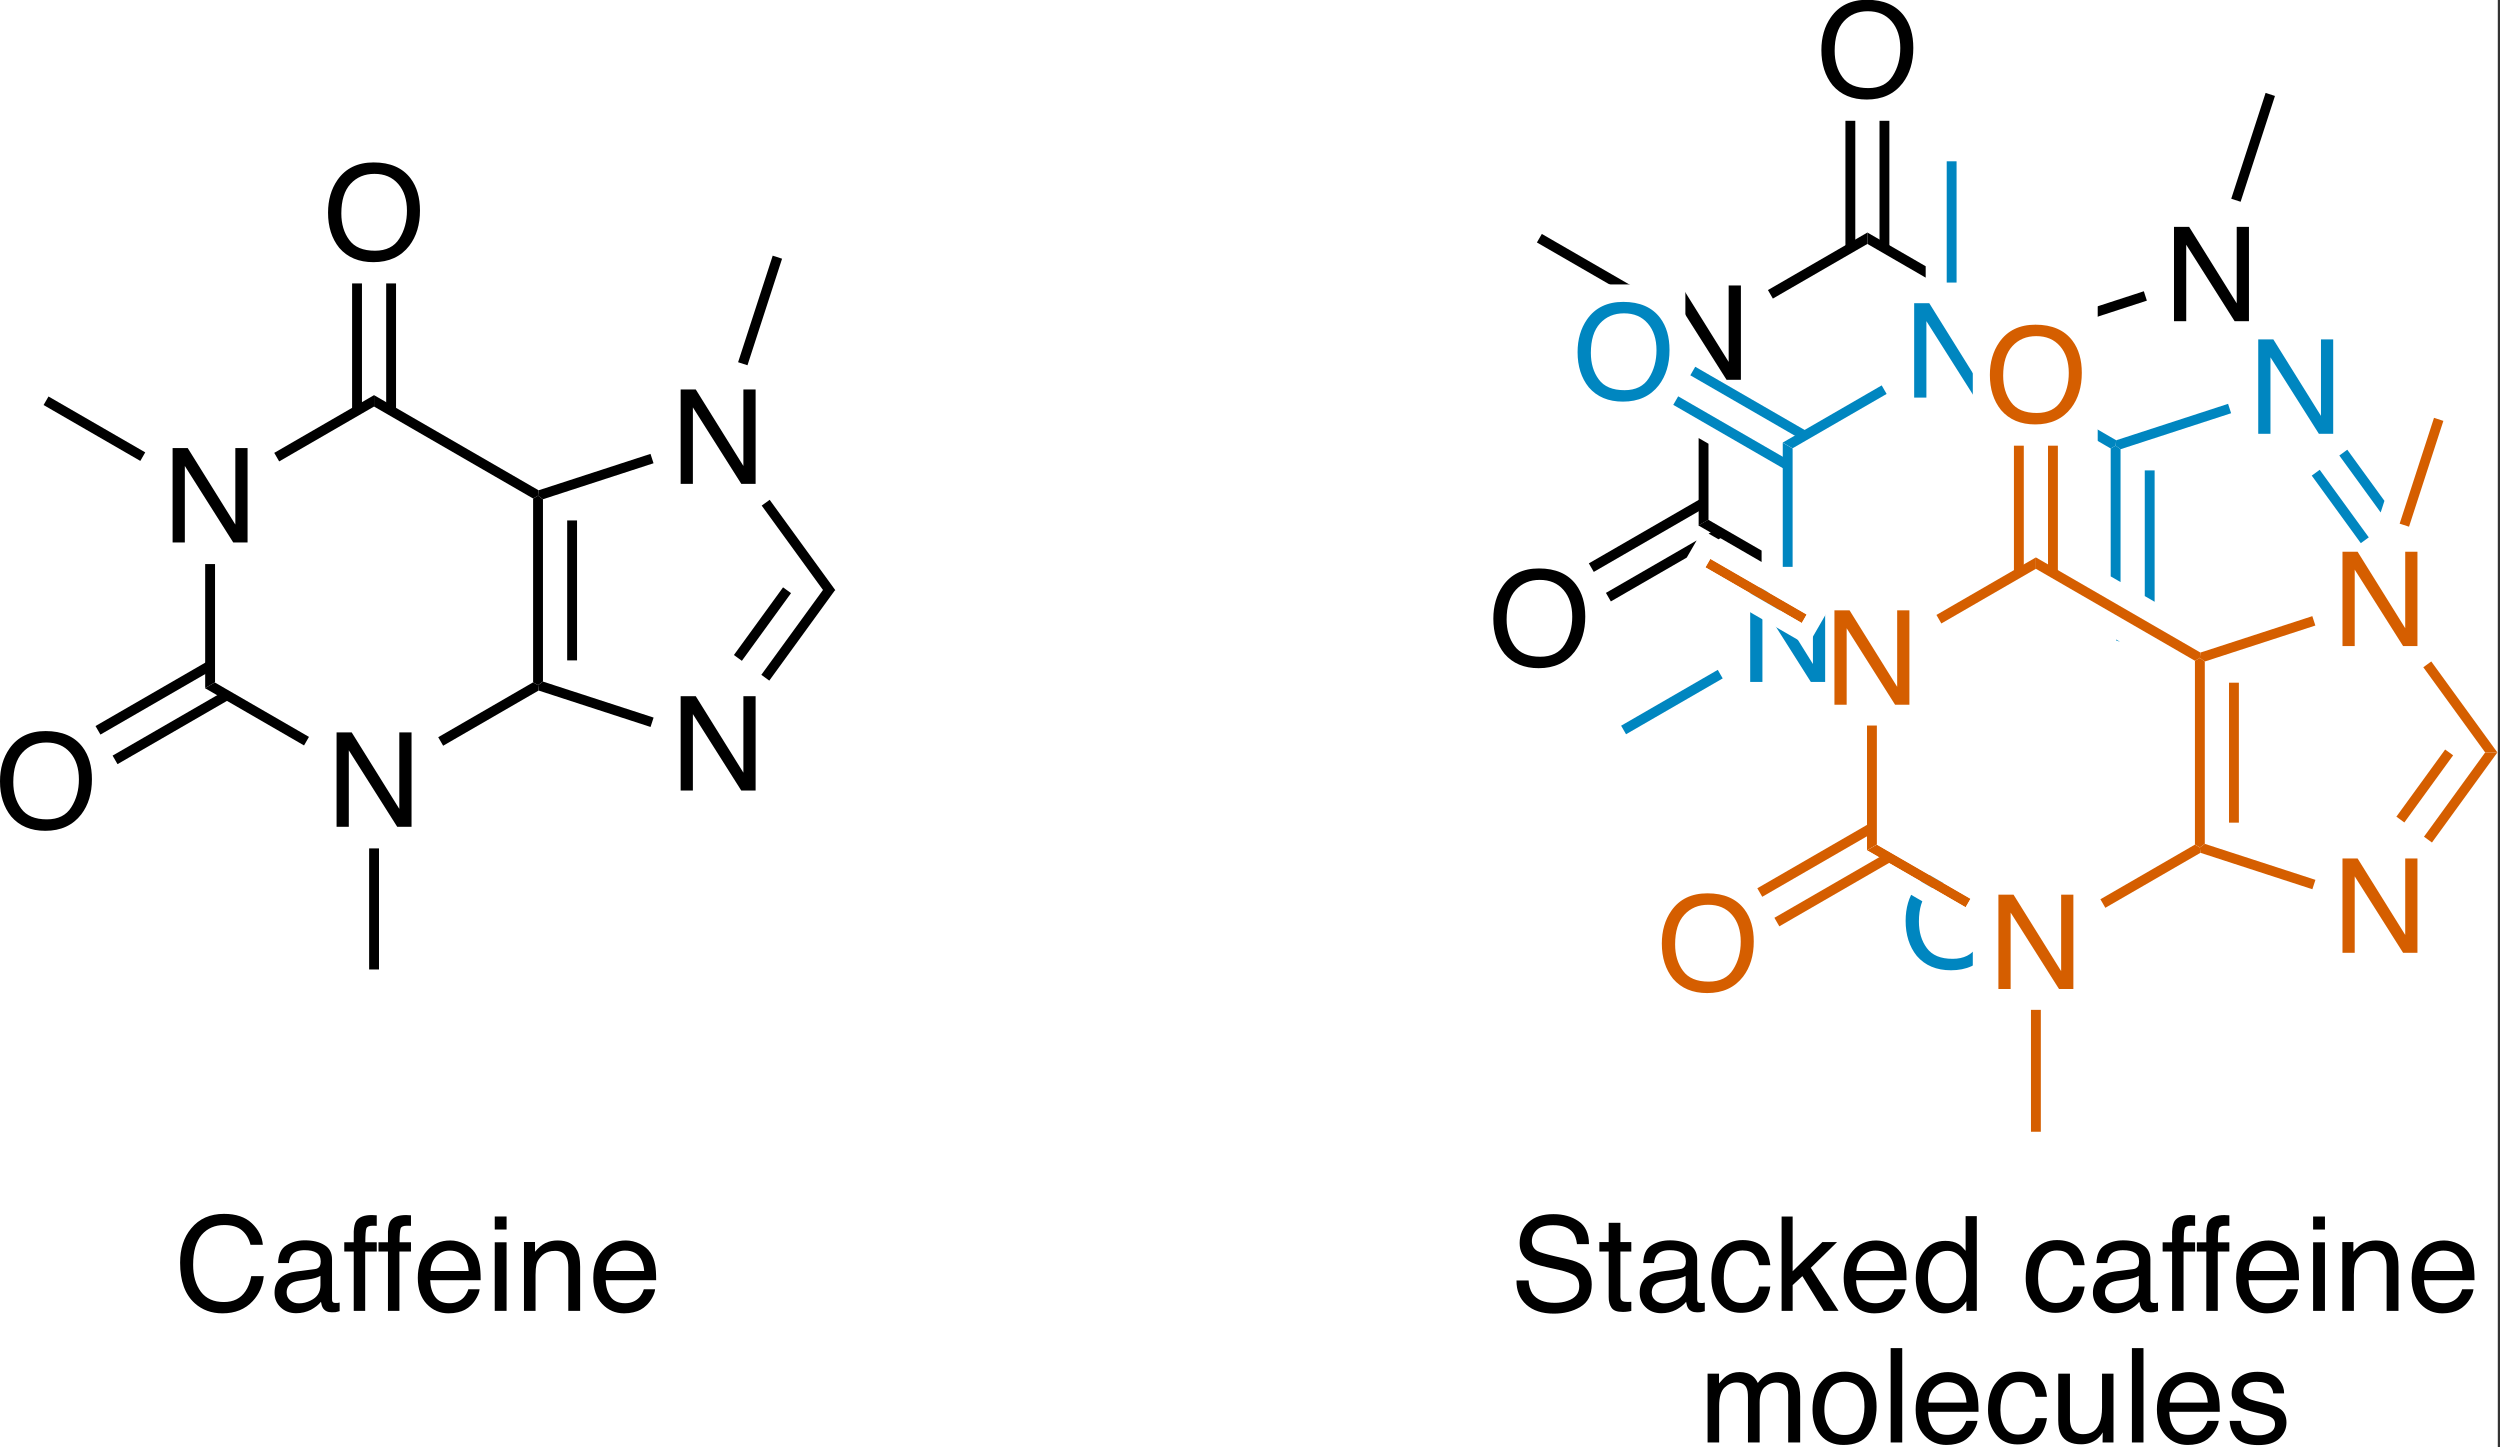 <?xml version="1.0" encoding="UTF-8" standalone="no"?>
<!DOCTYPE svg PUBLIC "-//W3C//DTD SVG 1.1//EN" "http://www.w3.org/Graphics/SVG/1.1/DTD/svg11.dtd">
<svg width="304px" height="176px" viewBox="0 0 152 88" version="1.1" xmlns="http://www.w3.org/2000/svg" xmlns:xlink="http://www.w3.org/1999/xlink" xml:space="preserve" xmlns:serif="http://www.serif.com/" style="fill-rule:evenodd;clip-rule:evenodd;stroke-linejoin:round;stroke-miterlimit:2;">
    <rect x="0" y="0" width="152" height="88" fill="#333333" stroke="none"/>
    <g id="Artboard1" transform="matrix(0.649,0,0,0.376,0,0)">
        <rect x="0" y="0" width="234" height="234" style="fill:white;"/>
        <clipPath id="_clip1">
            <rect x="0" y="0" width="234" height="234"/>
        </clipPath>
        <g clip-path="url(#_clip1)">
            <g transform="matrix(1.54,0,0,2.66,-78.024,-218.72)">
                <g transform="matrix(1,0,0,1,139.118,79.636)">
                    <g transform="matrix(8,0,0,8,48.314,28.959)">
                        <path d="M0.076,-0.717L0.191,-0.717L0.553,-0.136L0.553,-0.717L0.646,-0.717L0.646,-0L0.537,-0L0.169,-0.581L0.169,-0L0.076,-0L0.076,-0.717Z" style="fill:rgb(0,134,192);fill-rule:nonzero;"/>
                    </g>
                </g>
                <g transform="matrix(-0.866,0.5,0.5,0.866,146.374,67.442)">
                    <path d="M16.066,44.274L16.758,44.274L14.105,39.677L13.759,40.277L16.066,44.274Z" style="fill-rule:nonzero;"/>
                </g>
                <g transform="matrix(0.866,-0.5,-0.5,-0.866,160.627,156.872)">
                    <path d="M15.598,40.308L16.291,40.308L18.165,37.06L17.819,36.46L15.598,40.308Z" style="fill-rule:nonzero;"/>
                </g>
                <g transform="matrix(0,-1,-1,0,221.941,124.652)">
                    <path d="M27.598,57.677L28.291,57.677L26.241,54.131L25.548,54.131L27.598,57.677Z" style="fill-rule:nonzero;"/>
                </g>
                <g transform="matrix(0,1,1,0,105.971,76.248)">
                    <path d="M20.113,58.293L20.806,58.293L24.129,52.542L23.61,52.242L20.113,58.293Z" style="fill-rule:nonzero;"/>
                </g>
                <g transform="matrix(1,0,0,1,139.118,48.984)">
                    <path d="M41.962,50.947L42.147,51.518L35.421,53.705L35.121,53.488L35.155,53.161L41.962,50.947Z" style="fill-rule:nonzero;"/>
                </g>
                <g transform="matrix(1,0,0,1,139.118,33.239)">
                    <rect x="23.81" y="56.33" width="0.6" height="7.738"/>
                </g>
                <g transform="matrix(1,0,0,1,139.118,33.239)">
                    <rect x="25.883" y="56.33" width="0.6" height="7.738"/>
                </g>
                <g transform="matrix(0.5,0.866,0.866,-0.5,113.333,120.366)">
                    <path d="M15.698,39.254L16.298,39.254L16.298,38.94L15.698,38.593L15.698,39.254Z" style="fill-rule:nonzero;"/>
                </g>
                <g transform="matrix(-0.5,-0.866,-0.866,0.5,188.9,108.974)">
                    <path d="M11.624,39.758L12.224,39.758L12.224,33.385L11.624,34.425L11.624,39.758Z" style="fill-rule:nonzero;"/>
                </g>
                <g transform="matrix(0.5,0.866,0.866,-0.5,111.333,124.015)">
                    <rect x="11.462" y="34.936" width="0.6" height="7.875"/>
                </g>
                <g transform="matrix(-0.951,-0.309,-0.309,0.951,253.244,46.791)">
                    <rect x="48.295" y="59.086" width="0.6" height="6.764"/>
                </g>
                <g transform="matrix(-0.5,0.866,0.866,0.5,103.467,63.747)">
                    <rect x="7.822" y="51.851" width="0.6" height="6.771"/>
                </g>
                <g transform="matrix(-1,0,0,1,179.712,72.193)">
                    <path d="M19.997,44.494L20.597,44.494L20.597,36.949L19.997,37.295L19.997,44.494Z" style="fill:rgb(0,134,192);fill-rule:nonzero;"/>
                </g>
                <g transform="matrix(-0.866,-0.5,-0.5,0.866,205.358,79.256)">
                    <path d="M24.421,48.999L25.114,48.999L21.637,42.974L21.117,43.274L24.421,48.999Z" style="fill:rgb(0,134,192);fill-rule:nonzero;"/>
                </g>
                <g transform="matrix(1,0,0,1,139.118,61.488)">
                    <path d="M34.179,44.668L34.479,44.148L40.28,47.5L40.246,47.827L39.946,48L37.712,46.709L37.712,46.552L37.44,46.552L34.179,44.668Z" style="fill:rgb(0,134,192);fill-rule:nonzero;"/>
                </g>
                <g transform="matrix(1,0,0,1,139.118,73.289)">
                    <path d="M39.946,36.2L40.246,36.027L40.546,36.245L40.546,44.321L39.946,43.975L39.946,36.2Z" style="fill:rgb(0,134,192);fill-rule:nonzero;"/>
                </g>
                <g transform="matrix(1,0,0,1,139.118,75.993)">
                    <path d="M42.019,34.828L42.619,34.828L42.619,42.815L42.019,42.468L42.019,34.828Z" style="fill:rgb(0,134,192);fill-rule:nonzero;"/>
                </g>
                <g transform="matrix(1,0,0,1,139.118,62.672)">
                    <path d="M40.546,46.862L40.246,46.644L40.28,46.317L47.087,44.103L47.272,44.674L40.546,46.862Z" style="fill:rgb(0,134,192);fill-rule:nonzero;"/>
                </g>
                <g transform="matrix(0.809,-0.588,-0.588,-0.809,174.444,178.053)">
                    <path d="M55.041,44.218L55.641,44.218L55.641,40.375L55.041,39.939L55.041,44.218Z" style="fill:rgb(0,134,192);fill-rule:nonzero;"/>
                </g>
                <g transform="matrix(0.809,-0.588,-0.588,-0.809,173.287,177.575)">
                    <rect x="53.621" y="38.073" width="0.6" height="5.077" style="fill:rgb(0,134,192);"/>
                </g>
                <g transform="matrix(1,0,0,1,139.118,88.7)">
                    <path d="M40.28,32.462L40.274,32.399L40.513,32.537L40.28,32.462Z" style="fill:rgb(0,134,192);fill-rule:nonzero;"/>
                </g>
                <g transform="matrix(1,0,0,1,139.118,79.636)">
                    <g transform="matrix(8,0,0,8,12.283,25.679)">
                        <path d="M0.076,-0.717L0.191,-0.717L0.553,-0.136L0.553,-0.717L0.646,-0.717L0.646,-0L0.537,-0L0.169,-0.581L0.169,-0L0.076,-0L0.076,-0.717Z" style="fill-rule:nonzero;"/>
                    </g>
                </g>
                <g transform="matrix(1,0,0,1,139.118,79.636)">
                    <g transform="matrix(8,0,0,8,43.189,22.116)">
                        <path d="M0.076,-0.717L0.191,-0.717L0.553,-0.136L0.553,-0.717L0.646,-0.717L0.646,-0L0.537,-0L0.169,-0.581L0.169,-0L0.076,-0L0.076,-0.717Z" style="fill-rule:nonzero;"/>
                    </g>
                </g>
                <g transform="matrix(1,0,0,1,139.118,79.636)">
                    <g transform="matrix(8,0,0,8,22.035,8.473)">
                        <path d="M0.386,-0.737C0.512,-0.737 0.606,-0.696 0.667,-0.615C0.715,-0.551 0.738,-0.47 0.738,-0.371C0.738,-0.264 0.711,-0.175 0.657,-0.104C0.593,-0.021 0.502,0.021 0.384,0.021C0.273,0.021 0.187,-0.015 0.124,-0.088C0.067,-0.159 0.039,-0.248 0.039,-0.355C0.039,-0.452 0.063,-0.535 0.111,-0.604C0.173,-0.693 0.265,-0.737 0.386,-0.737ZM0.396,-0.066C0.481,-0.066 0.543,-0.097 0.581,-0.158C0.62,-0.219 0.639,-0.29 0.639,-0.37C0.639,-0.454 0.617,-0.522 0.573,-0.573C0.528,-0.625 0.468,-0.65 0.392,-0.65C0.317,-0.65 0.257,-0.625 0.21,-0.574C0.163,-0.523 0.14,-0.448 0.14,-0.349C0.14,-0.269 0.16,-0.202 0.2,-0.148C0.24,-0.093 0.305,-0.066 0.396,-0.066Z" style="fill-rule:nonzero;"/>
                    </g>
                </g>
                <g transform="matrix(1,0,0,1,139.118,79.636)">
                    <g transform="matrix(8,0,0,8,2.079,43.041)">
                        <path d="M0.386,-0.737C0.512,-0.737 0.606,-0.696 0.667,-0.615C0.715,-0.551 0.738,-0.47 0.738,-0.371C0.738,-0.264 0.711,-0.175 0.657,-0.104C0.593,-0.021 0.502,0.021 0.384,0.021C0.273,0.021 0.187,-0.015 0.124,-0.088C0.067,-0.159 0.039,-0.248 0.039,-0.355C0.039,-0.452 0.063,-0.535 0.111,-0.604C0.173,-0.693 0.265,-0.737 0.386,-0.737ZM0.396,-0.066C0.481,-0.066 0.543,-0.097 0.581,-0.158C0.62,-0.219 0.639,-0.29 0.639,-0.37C0.639,-0.454 0.617,-0.522 0.573,-0.573C0.528,-0.625 0.468,-0.65 0.392,-0.65C0.317,-0.65 0.257,-0.625 0.21,-0.574C0.163,-0.523 0.14,-0.448 0.14,-0.349C0.14,-0.269 0.16,-0.202 0.2,-0.148C0.24,-0.093 0.305,-0.066 0.396,-0.066Z" style="fill-rule:nonzero;"/>
                    </g>
                </g>
                <g transform="matrix(1,0,0,1,139.118,79.636)">
                    <g transform="matrix(8,0,0,8,17.408,44.043)">
                        <path d="M0.076,-0.717L0.191,-0.717L0.553,-0.136L0.553,-0.717L0.646,-0.717L0.646,-0L0.537,-0L0.169,-0.581L0.169,-0L0.076,-0L0.076,-0.717Z" style="fill:rgb(0,134,192);fill-rule:nonzero;"/>
                    </g>
                </g>
                <g transform="matrix(1,0,0,1,139.118,79.636)">
                    <g transform="matrix(8,0,0,8,27.383,26.759)">
                        <path d="M0.076,-0.717L0.191,-0.717L0.553,-0.136L0.553,-0.717L0.646,-0.717L0.646,-0L0.537,-0L0.169,-0.581L0.169,-0L0.076,-0L0.076,-0.717Z" style="fill:rgb(0,134,192);fill-rule:nonzero;"/>
                    </g>
                </g>
                <g transform="matrix(1,0,0,1,139.118,79.636)">
                    <g transform="matrix(8,0,0,8,27.16,61.405)">
                        <path d="M0.386,-0.737C0.512,-0.737 0.606,-0.696 0.667,-0.615C0.715,-0.551 0.738,-0.47 0.738,-0.371C0.738,-0.264 0.711,-0.175 0.657,-0.104C0.593,-0.021 0.502,0.021 0.384,0.021C0.273,0.021 0.187,-0.015 0.124,-0.088C0.067,-0.159 0.039,-0.248 0.039,-0.355C0.039,-0.452 0.063,-0.535 0.111,-0.604C0.173,-0.693 0.265,-0.737 0.386,-0.737ZM0.396,-0.066C0.481,-0.066 0.543,-0.097 0.581,-0.158C0.62,-0.219 0.639,-0.29 0.639,-0.37C0.639,-0.454 0.617,-0.522 0.573,-0.573C0.528,-0.625 0.468,-0.65 0.392,-0.65C0.317,-0.65 0.257,-0.625 0.21,-0.574C0.163,-0.523 0.14,-0.448 0.14,-0.349C0.14,-0.269 0.16,-0.202 0.2,-0.148C0.24,-0.093 0.305,-0.066 0.396,-0.066Z" style="fill:rgb(0,134,192);fill-rule:nonzero;"/>
                    </g>
                </g>
                <g transform="matrix(1,0,0,1,139.118,79.636)">
                    <g transform="matrix(8,0,0,8,22.533,45.429)">
                        <path d="M0.076,-0.717L0.191,-0.717L0.553,-0.136L0.553,-0.717L0.646,-0.717L0.646,-0L0.537,-0L0.169,-0.581L0.169,-0L0.076,-0L0.076,-0.717Z" style="fill:rgb(213,94,0);fill-rule:nonzero;"/>
                    </g>
                </g>
                <g transform="matrix(-0.5,0.866,0.866,0.5,125.407,67.778)">
                    <rect x="17.628" y="42.954" width="0.6" height="7.865" style="fill:rgb(0,134,192);"/>
                </g>
                <g transform="matrix(0.5,0.866,0.866,-0.5,120.86,127.792)">
                    <rect x="12.955" y="25.34" width="0.6" height="6.79" style="fill:rgb(0,134,192);"/>
                </g>
                <g transform="matrix(1,0,0,1,139.118,37.798)">
                    <rect x="29.971" y="54.233" width="0.6" height="7.372" style="fill:rgb(0,134,192);"/>
                </g>
                <g transform="matrix(0.866,-0.5,-0.5,-0.866,151.98,165.338)">
                    <path d="M26.325,21.089L27.018,21.089L30.312,15.38L29.792,15.081L26.325,21.089Z" style="fill:rgb(213,94,0);fill-rule:nonzero;"/>
                    <path d="M27.595,22.089L31.678,15.014L29.426,13.715L24.593,22.089L27.595,22.089ZM26.325,21.089L29.792,15.081L30.312,15.38L27.018,21.089L26.325,21.089Z" style="fill:white;"/>
                </g>
                <g transform="matrix(1,0,0,1,139.118,117.343)">
                    <path d="M39.621,20.068L39.32,19.549L45.071,16.226L45.371,16.399L45.405,16.726L39.621,20.068Z" style="fill:rgb(213,94,0);fill-rule:nonzero;"/>
                </g>
                <g transform="matrix(1,0,0,1,139.118,102.326)">
                    <path d="M45.671,31.197L45.371,31.415L45.071,31.242L45.071,20.068L45.371,19.895L45.671,20.113L45.671,31.197Z" style="fill:rgb(213,94,0);fill-rule:nonzero;"/>
                </g>
                <g transform="matrix(1,0,0,1,139.118,102.326)">
                    <rect x="47.144" y="21.401" width="0.6" height="8.508" style="fill:rgb(213,94,0);"/>
                </g>
                <g transform="matrix(1,0,0,1,139.118,84.869)">
                    <path d="M45.405,37.026L45.371,37.352L45.071,37.525L35.396,31.935L35.396,31.242L45.405,37.026Z" style="fill:rgb(213,94,0);fill-rule:nonzero;"/>
                </g>
                <g transform="matrix(0,1,1,0,135.971,85.748)">
                    <path d="M30.363,38.543L31.056,38.543L34.379,32.792L33.86,32.492L30.363,38.543Z" style="fill:rgb(213,94,0);fill-rule:nonzero;"/>
                </g>
                <g transform="matrix(1,0,0,1,139.118,79.636)">
                    <g transform="matrix(8,0,0,8,53.439,60.512)">
                        <path d="M0.076,-0.717L0.191,-0.717L0.553,-0.136L0.553,-0.717L0.646,-0.717L0.646,-0L0.537,-0L0.169,-0.581L0.169,-0L0.076,-0L0.076,-0.717Z" style="fill:rgb(213,94,0);fill-rule:nonzero;"/>
                    </g>
                </g>
                <g transform="matrix(1,0,0,1,139.118,79.636)">
                    <g transform="matrix(8,0,0,8,53.439,41.866)">
                        <path d="M0.076,-0.717L0.191,-0.717L0.553,-0.136L0.553,-0.717L0.646,-0.717L0.646,-0L0.537,-0L0.169,-0.581L0.169,-0L0.076,-0L0.076,-0.717Z" style="fill:rgb(213,94,0);fill-rule:nonzero;"/>
                    </g>
                </g>
                <g transform="matrix(1,0,0,1,139.118,79.636)">
                    <g transform="matrix(8,0,0,8,12.329,62.791)">
                        <path d="M0.386,-0.737C0.512,-0.737 0.606,-0.696 0.667,-0.615C0.715,-0.551 0.738,-0.47 0.738,-0.371C0.738,-0.264 0.711,-0.175 0.657,-0.104C0.593,-0.021 0.502,0.021 0.384,0.021C0.273,0.021 0.187,-0.015 0.124,-0.088C0.067,-0.159 0.039,-0.248 0.039,-0.355C0.039,-0.452 0.063,-0.535 0.111,-0.604C0.173,-0.693 0.265,-0.737 0.386,-0.737ZM0.396,-0.066C0.481,-0.066 0.543,-0.097 0.581,-0.158C0.62,-0.219 0.639,-0.29 0.639,-0.37C0.639,-0.454 0.617,-0.522 0.573,-0.573C0.528,-0.625 0.468,-0.65 0.392,-0.65C0.317,-0.65 0.257,-0.625 0.21,-0.574C0.163,-0.523 0.14,-0.448 0.14,-0.349C0.14,-0.269 0.16,-0.202 0.2,-0.148C0.24,-0.093 0.305,-0.066 0.396,-0.066Z" style="fill:rgb(213,94,0);fill-rule:nonzero;"/>
                    </g>
                </g>
                <g transform="matrix(1,0,0,1,139.118,116.17)">
                    <path d="M45.405,17.898L45.371,17.572L45.671,17.354L52.401,19.542L52.215,20.113L45.405,17.898Z" style="fill:rgb(213,94,0);fill-rule:nonzero;"/>
                </g>
                <g transform="matrix(-0.809,-0.588,-0.588,0.809,263.377,148.171)">
                    <path d="M61.045,26.163L61.645,26.163L61.645,19.827L61.045,19.391L61.045,26.163Z" style="fill:rgb(213,94,0);fill-rule:nonzero;"/>
                </g>
                <g transform="matrix(-0.809,-0.588,-0.588,0.809,259.832,145.624)">
                    <rect x="58.755" y="21.095" width="0.6" height="5.046" style="fill:rgb(213,94,0);"/>
                </g>
                <g transform="matrix(-1,0,0,1,261.555,96.777)">
                    <path d="M58.969,31.189L59.711,31.189L63.474,26.011L62.989,25.658L58.969,31.189Z" style="fill:rgb(213,94,0);fill-rule:nonzero;"/>
                </g>
                <g transform="matrix(1,0,0,1,139.118,88.484)">
                    <path d="M52.212,31.197L52.397,31.768L45.671,33.955L45.371,33.738L45.405,33.411L52.212,31.197Z" style="fill:rgb(213,94,0);fill-rule:nonzero;"/>
                </g>
                <g transform="matrix(1,0,0,1,139.118,72.739)">
                    <rect x="34.06" y="36.58" width="0.6" height="7.738" style="fill:rgb(213,94,0);"/>
                </g>
                <g transform="matrix(1,0,0,1,139.118,72.739)">
                    <rect x="36.133" y="36.58" width="0.6" height="7.738" style="fill:rgb(213,94,0);"/>
                </g>
                <g transform="matrix(-0.951,-0.309,-0.309,0.951,267.134,88.493)">
                    <rect x="58.545" y="39.336" width="0.6" height="6.764" style="fill:rgb(213,94,0);"/>
                </g>
                <g transform="matrix(-0.5,0.866,0.866,0.5,135.945,84.496)">
                    <rect x="18.072" y="32.101" width="0.6" height="6.771" style="fill:rgb(213,94,0);"/>
                    <path d="M17.072,31.101L17.072,39.871L19.672,39.871L19.672,31.101L17.072,31.101ZM18.672,32.101L18.672,38.871L18.072,38.871L18.072,32.101L18.672,32.101Z" style="fill:white;"/>
                </g>
                <g transform="matrix(1,0,0,1,139.118,141.004)">
                    <rect x="35.096" y="2.611" width="0.6" height="7.41" style="fill:rgb(213,94,0);"/>
                </g>
                <g transform="matrix(1,0,0,1,139.118,106.609)">
                    <path d="M25.122,19.722L25.722,19.722L25.722,26.959L25.122,27.305L25.122,19.722Z" style="fill:rgb(213,94,0);fill-rule:nonzero;"/>
                </g>
                <g transform="matrix(0.5,0.866,0.866,-0.5,135.636,125.013)">
                    <rect x="22.749" y="13.39" width="0.6" height="7.875" style="fill:rgb(213,94,0);"/>
                </g>
                <g transform="matrix(0.5,0.866,0.866,-0.5,133.561,125.013)">
                    <rect x="21.712" y="15.186" width="0.6" height="7.875" style="fill:rgb(213,94,0);"/>
                </g>
                <g transform="matrix(1.259,0,0,1.188,22.663,-22.532)">
                    <rect x="117.564" y="103.61" width="6.035" height="7.162" style="fill:white;"/>
                </g>
                <g transform="matrix(1.259,0,0,1.131,22.663,18.258)">
                    <rect x="117.564" y="103.61" width="6.035" height="7.162" style="fill:white;"/>
                </g>
                <g transform="matrix(1.259,0,0,1.134,-2.42,-17.977)">
                    <rect x="117.564" y="103.61" width="6.035" height="7.162" style="fill:white;"/>
                </g>
                <g transform="matrix(1,0,0,1,139.118,79.636)">
                    <g transform="matrix(8,0,0,8,32.285,28.223)">
                        <path d="M0.386,-0.737C0.512,-0.737 0.606,-0.696 0.667,-0.615C0.715,-0.551 0.738,-0.47 0.738,-0.371C0.738,-0.264 0.711,-0.175 0.657,-0.104C0.593,-0.021 0.502,0.021 0.384,0.021C0.273,0.021 0.187,-0.015 0.124,-0.088C0.067,-0.159 0.039,-0.248 0.039,-0.355C0.039,-0.452 0.063,-0.535 0.111,-0.604C0.173,-0.693 0.265,-0.737 0.386,-0.737ZM0.396,-0.066C0.481,-0.066 0.543,-0.097 0.581,-0.158C0.62,-0.219 0.639,-0.29 0.639,-0.37C0.639,-0.454 0.617,-0.522 0.573,-0.573C0.528,-0.625 0.468,-0.65 0.392,-0.65C0.317,-0.65 0.257,-0.625 0.21,-0.574C0.163,-0.523 0.14,-0.448 0.14,-0.349C0.14,-0.269 0.16,-0.202 0.2,-0.148C0.24,-0.093 0.305,-0.066 0.396,-0.066Z" style="fill:rgb(213,94,0);fill-rule:nonzero;"/>
                    </g>
                </g>
                <g transform="matrix(1,0,0,1,139.118,79.636)">
                    <g transform="matrix(8,0,0,8,32.508,62.713)">
                        <path d="M0.076,-0.717L0.191,-0.717L0.553,-0.136L0.553,-0.717L0.646,-0.717L0.646,-0L0.537,-0L0.169,-0.581L0.169,-0L0.076,-0L0.076,-0.717Z" style="fill:rgb(213,94,0);fill-rule:nonzero;"/>
                    </g>
                </g>
                <g transform="matrix(1,0,0,1,139.118,79.636)">
                    <g transform="matrix(8,0,0,8,7.204,26.837)">
                        <path d="M0.386,-0.737C0.512,-0.737 0.606,-0.696 0.667,-0.615C0.715,-0.551 0.738,-0.47 0.738,-0.371C0.738,-0.264 0.711,-0.175 0.657,-0.104C0.593,-0.021 0.502,0.021 0.384,0.021C0.273,0.021 0.187,-0.015 0.124,-0.088C0.067,-0.159 0.039,-0.248 0.039,-0.355C0.039,-0.452 0.063,-0.535 0.111,-0.604C0.173,-0.693 0.265,-0.737 0.386,-0.737ZM0.396,-0.066C0.481,-0.066 0.543,-0.097 0.581,-0.158C0.62,-0.219 0.639,-0.29 0.639,-0.37C0.639,-0.454 0.617,-0.522 0.573,-0.573C0.528,-0.625 0.468,-0.65 0.392,-0.65C0.317,-0.65 0.257,-0.625 0.21,-0.574C0.163,-0.523 0.14,-0.448 0.14,-0.349C0.14,-0.269 0.16,-0.202 0.2,-0.148C0.24,-0.093 0.305,-0.066 0.396,-0.066Z" style="fill:rgb(0,134,192);fill-rule:nonzero;"/>
                    </g>
                </g>
                <g transform="matrix(-0.5,0.866,0.866,0.5,125.407,71.372)">
                    <rect x="16.591" y="41.157" width="0.6" height="7.866" style="fill:rgb(0,134,192);"/>
                </g>
                <path d="M170.207,134.339C168.351,134.51 170.113,136.978 171.124,136.002C171.182,135.945 171.455,134.877 171.295,134.59C171.161,134.349 170.527,134.19 170.454,134.172" style="fill:white;"/>
                <path d="M161.887,116.84C160.678,117.628 160.196,117.868 161.105,119.005C161.74,119.799 163.407,117.959 162.709,117.4" style="fill:white;"/>
            </g>
            <g transform="matrix(1.54,0,0,2.66,-4.067,8.769)">
                <g transform="matrix(8,0,0,8,12.533,29.679)">
                    <path d="M0.076,-0.717L0.191,-0.717L0.553,-0.136L0.553,-0.717L0.646,-0.717L0.646,-0L0.537,-0L0.169,-0.581L0.169,-0L0.076,-0L0.076,-0.717Z" style="fill-rule:nonzero;"/>
                </g>
                <g transform="matrix(8,0,0,8,22.508,46.963)">
                    <path d="M0.076,-0.717L0.191,-0.717L0.553,-0.136L0.553,-0.717L0.646,-0.717L0.646,-0L0.537,-0L0.169,-0.581L0.169,-0L0.076,-0L0.076,-0.717Z" style="fill-rule:nonzero;"/>
                </g>
                <g transform="matrix(8,0,0,8,43.439,44.762)">
                    <path d="M0.076,-0.717L0.191,-0.717L0.553,-0.136L0.553,-0.717L0.646,-0.717L0.646,-0L0.537,-0L0.169,-0.581L0.169,-0L0.076,-0L0.076,-0.717Z" style="fill-rule:nonzero;"/>
                </g>
                <g transform="matrix(8,0,0,8,43.439,26.116)">
                    <path d="M0.076,-0.717L0.191,-0.717L0.553,-0.136L0.553,-0.717L0.646,-0.717L0.646,-0L0.537,-0L0.169,-0.581L0.169,-0L0.076,-0L0.076,-0.717Z" style="fill-rule:nonzero;"/>
                </g>
                <g transform="matrix(8,0,0,8,22.285,12.473)">
                    <path d="M0.386,-0.737C0.512,-0.737 0.606,-0.696 0.667,-0.615C0.715,-0.551 0.738,-0.47 0.738,-0.371C0.738,-0.264 0.711,-0.175 0.657,-0.104C0.593,-0.021 0.502,0.021 0.384,0.021C0.273,0.021 0.187,-0.015 0.124,-0.088C0.067,-0.159 0.039,-0.248 0.039,-0.355C0.039,-0.452 0.063,-0.535 0.111,-0.604C0.173,-0.693 0.265,-0.737 0.386,-0.737ZM0.396,-0.066C0.481,-0.066 0.543,-0.097 0.581,-0.158C0.62,-0.219 0.639,-0.29 0.639,-0.37C0.639,-0.454 0.617,-0.522 0.573,-0.573C0.528,-0.625 0.468,-0.65 0.392,-0.65C0.317,-0.65 0.257,-0.625 0.21,-0.574C0.163,-0.523 0.14,-0.448 0.14,-0.349C0.14,-0.269 0.16,-0.202 0.2,-0.148C0.24,-0.093 0.305,-0.066 0.396,-0.066Z" style="fill-rule:nonzero;"/>
                </g>
                <g transform="matrix(8,0,0,8,2.329,47.041)">
                    <path d="M0.386,-0.737C0.512,-0.737 0.606,-0.696 0.667,-0.615C0.715,-0.551 0.738,-0.47 0.738,-0.371C0.738,-0.264 0.711,-0.175 0.657,-0.104C0.593,-0.021 0.502,0.021 0.384,0.021C0.273,0.021 0.187,-0.015 0.124,-0.088C0.067,-0.159 0.039,-0.248 0.039,-0.355C0.039,-0.452 0.063,-0.535 0.111,-0.604C0.173,-0.693 0.265,-0.737 0.386,-0.737ZM0.396,-0.066C0.481,-0.066 0.543,-0.097 0.581,-0.158C0.62,-0.219 0.639,-0.29 0.639,-0.37C0.639,-0.454 0.617,-0.522 0.573,-0.573C0.528,-0.625 0.468,-0.65 0.392,-0.65C0.317,-0.65 0.257,-0.625 0.21,-0.574C0.163,-0.523 0.14,-0.448 0.14,-0.349C0.14,-0.269 0.16,-0.202 0.2,-0.148C0.24,-0.093 0.305,-0.066 0.396,-0.066Z" style="fill-rule:nonzero;"/>
                </g>
                <g transform="matrix(1,0,0,1,0,-79.477)">
                    <path d="M15.122,110.472L15.722,110.472L15.722,117.659L15.122,118.005L15.122,110.472Z" style="fill-rule:nonzero;"/>
                </g>
                <g transform="matrix(0.866,-0.5,-0.5,-0.866,56.888,143.558)">
                    <path d="M16.33,111.844L17.023,111.844L20.329,106.113L19.809,105.813L16.33,111.844Z" style="fill-rule:nonzero;"/>
                </g>
                <g transform="matrix(1,0,0,1,0,-68.781)">
                    <path d="M29.599,110.818L29.299,110.299L35.071,106.963L35.371,107.136L35.405,107.463L29.599,110.818Z" style="fill-rule:nonzero;"/>
                </g>
                <g transform="matrix(1,0,0,1,0,-83.81)">
                    <path d="M35.671,121.947L35.371,122.165L35.071,121.992L35.071,110.818L35.371,110.645L35.671,110.863L35.671,121.947Z" style="fill-rule:nonzero;"/>
                </g>
                <g transform="matrix(1,0,0,1,0,-83.81)">
                    <rect x="37.144" y="112.151" width="0.6" height="8.508"/>
                </g>
                <g transform="matrix(1,0,0,1,0,-101.267)">
                    <path d="M35.405,127.775L35.371,128.102L35.071,128.275L25.396,122.685L25.396,121.992L35.405,127.775Z" style="fill-rule:nonzero;"/>
                </g>
                <g transform="matrix(0,1,1,0,-103.901,0.378)">
                    <path d="M20.346,129.297L21.039,129.297L24.375,123.525L23.855,123.225L20.346,129.297Z" style="fill-rule:nonzero;"/>
                </g>
                <g transform="matrix(1,0,0,1,0,-69.967)">
                    <path d="M35.405,108.648L35.371,108.322L35.671,108.104L42.401,110.292L42.215,110.863L35.405,108.648Z" style="fill-rule:nonzero;"/>
                </g>
                <g transform="matrix(-0.809,-0.588,-0.588,0.809,159.473,-26.499)">
                    <path d="M51.034,116.917L51.634,116.917L51.633,110.54L51.033,110.104L51.034,116.917Z" style="fill-rule:nonzero;"/>
                </g>
                <g transform="matrix(-0.809,-0.588,-0.588,0.809,155.938,-29.031)">
                    <rect x="48.743" y="111.808" width="0.6" height="5.086"/>
                </g>
                <g transform="matrix(-1,0,0,1,102.451,-89.322)">
                    <path d="M48.993,121.906L49.734,121.906L53.474,116.761L52.989,116.409L48.993,121.906Z" style="fill-rule:nonzero;"/>
                </g>
                <g transform="matrix(1,0,0,1,0,-97.653)">
                    <path d="M42.212,121.947L42.397,122.518L35.671,124.705L35.371,124.488L35.405,124.161L42.212,121.947Z" style="fill-rule:nonzero;"/>
                </g>
                <g transform="matrix(1,0,0,1,0,-113.397)">
                    <rect x="24.06" y="127.33" width="0.6" height="7.738"/>
                </g>
                <g transform="matrix(1,0,0,1,0,-113.397)">
                    <rect x="26.133" y="127.33" width="0.6" height="7.738"/>
                </g>
                <g transform="matrix(0.5,0.866,0.866,-0.5,-87.07,83.666)">
                    <rect x="12.749" y="104.14" width="0.6" height="7.875"/>
                </g>
                <g transform="matrix(0.5,0.866,0.866,-0.5,-89.146,83.665)">
                    <rect x="11.712" y="105.936" width="0.6" height="7.875"/>
                </g>
                <g transform="matrix(-0.951,-0.309,-0.309,0.951,136.558,-96.24)">
                    <rect x="48.537" y="130.04" width="0.6" height="6.812"/>
                </g>
                <g transform="matrix(-0.5,0.866,0.866,0.5,-96.74,-47.61)">
                    <rect x="8.083" y="122.832" width="0.6" height="6.796"/>
                </g>
                <g transform="matrix(1,0,0,1,0,-45.083)">
                    <rect x="25.096" y="93.361" width="0.6" height="7.36"/>
                </g>
            </g>
            <g transform="matrix(1.54,0,0,2.66,-133.201,-113.481)">
                <g transform="matrix(8,0,0,8,97.099,122.349)">
                    <path d="M0.378,-0.737C0.469,-0.737 0.54,-0.713 0.59,-0.665C0.64,-0.617 0.668,-0.563 0.673,-0.502L0.579,-0.502C0.568,-0.548 0.546,-0.585 0.514,-0.612C0.482,-0.639 0.437,-0.652 0.379,-0.652C0.309,-0.652 0.252,-0.628 0.208,-0.578C0.165,-0.528 0.143,-0.452 0.143,-0.35C0.143,-0.266 0.163,-0.198 0.202,-0.145C0.241,-0.093 0.3,-0.067 0.377,-0.067C0.449,-0.067 0.504,-0.094 0.541,-0.149C0.561,-0.178 0.576,-0.216 0.585,-0.264L0.68,-0.264C0.672,-0.188 0.644,-0.125 0.596,-0.074C0.539,-0.012 0.462,0.019 0.366,0.019C0.282,0.019 0.212,-0.007 0.156,-0.057C0.081,-0.124 0.044,-0.227 0.044,-0.366C0.044,-0.472 0.072,-0.559 0.128,-0.626C0.188,-0.7 0.272,-0.737 0.378,-0.737Z" style="fill-rule:nonzero;"/>
                </g>
                <g transform="matrix(8,0,0,8,102.876,122.349)">
                    <path d="M0.132,-0.139C0.132,-0.114 0.141,-0.094 0.16,-0.079C0.178,-0.064 0.2,-0.057 0.226,-0.057C0.257,-0.057 0.286,-0.064 0.315,-0.079C0.364,-0.102 0.389,-0.141 0.389,-0.195L0.389,-0.266C0.378,-0.259 0.364,-0.254 0.347,-0.249C0.33,-0.244 0.314,-0.241 0.297,-0.239L0.244,-0.232C0.212,-0.228 0.188,-0.222 0.172,-0.212C0.145,-0.197 0.132,-0.173 0.132,-0.139ZM0.345,-0.317C0.365,-0.319 0.378,-0.328 0.385,-0.342C0.389,-0.35 0.391,-0.361 0.391,-0.376C0.391,-0.406 0.38,-0.428 0.359,-0.441C0.338,-0.455 0.307,-0.461 0.268,-0.461C0.222,-0.461 0.189,-0.449 0.17,-0.424C0.159,-0.411 0.152,-0.39 0.149,-0.363L0.067,-0.363C0.069,-0.428 0.089,-0.473 0.13,-0.498C0.17,-0.523 0.216,-0.536 0.27,-0.536C0.331,-0.536 0.381,-0.524 0.419,-0.5C0.458,-0.477 0.477,-0.441 0.477,-0.391L0.477,-0.09C0.477,-0.081 0.478,-0.073 0.482,-0.068C0.486,-0.062 0.494,-0.06 0.506,-0.06C0.51,-0.06 0.514,-0.06 0.519,-0.06C0.524,-0.061 0.529,-0.062 0.535,-0.063L0.535,0.002C0.521,0.006 0.511,0.009 0.503,0.01C0.496,0.011 0.486,0.011 0.474,0.011C0.444,0.011 0.422,0 0.408,-0.021C0.401,-0.032 0.396,-0.049 0.393,-0.069C0.375,-0.046 0.349,-0.026 0.316,-0.008C0.282,0.009 0.245,0.018 0.205,0.018C0.157,0.018 0.117,0.003 0.086,-0.027C0.055,-0.056 0.04,-0.093 0.04,-0.137C0.04,-0.186 0.055,-0.223 0.085,-0.25C0.116,-0.277 0.155,-0.293 0.205,-0.299L0.345,-0.317Z" style="fill-rule:nonzero;"/>
                </g>
                <g transform="matrix(8,0,0,8,107.325,122.349)">
                    <path d="M0.086,-0.603C0.088,-0.639 0.094,-0.666 0.105,-0.683C0.126,-0.713 0.166,-0.728 0.224,-0.728C0.23,-0.728 0.235,-0.727 0.241,-0.727C0.247,-0.727 0.254,-0.726 0.261,-0.726L0.261,-0.646C0.252,-0.646 0.246,-0.647 0.241,-0.647C0.237,-0.647 0.234,-0.647 0.23,-0.647C0.203,-0.647 0.187,-0.64 0.182,-0.626C0.177,-0.612 0.174,-0.577 0.174,-0.521L0.261,-0.521L0.261,-0.451L0.173,-0.451L0.173,-0L0.086,-0L0.086,-0.451L0.014,-0.451L0.014,-0.521L0.086,-0.521L0.086,-0.603Z" style="fill-rule:nonzero;"/>
                </g>
                <g transform="matrix(8,0,0,8,109.407,122.349)">
                    <path d="M0.086,-0.603C0.088,-0.639 0.094,-0.666 0.105,-0.683C0.126,-0.713 0.166,-0.728 0.224,-0.728C0.23,-0.728 0.235,-0.727 0.241,-0.727C0.247,-0.727 0.254,-0.726 0.261,-0.726L0.261,-0.646C0.252,-0.646 0.246,-0.647 0.241,-0.647C0.237,-0.647 0.234,-0.647 0.23,-0.647C0.203,-0.647 0.187,-0.64 0.182,-0.626C0.177,-0.612 0.174,-0.577 0.174,-0.521L0.261,-0.521L0.261,-0.451L0.173,-0.451L0.173,-0L0.086,-0L0.086,-0.451L0.014,-0.451L0.014,-0.521L0.086,-0.521L0.086,-0.603Z" style="fill-rule:nonzero;"/>
                </g>
                <g transform="matrix(8,0,0,8,111.63,122.349)">
                    <path d="M0.282,-0.535C0.319,-0.535 0.355,-0.526 0.39,-0.509C0.425,-0.491 0.451,-0.469 0.47,-0.441C0.487,-0.415 0.499,-0.384 0.505,-0.349C0.51,-0.325 0.513,-0.286 0.513,-0.233L0.129,-0.233C0.131,-0.18 0.144,-0.138 0.167,-0.106C0.19,-0.074 0.227,-0.058 0.276,-0.058C0.322,-0.058 0.358,-0.073 0.386,-0.103C0.401,-0.121 0.412,-0.141 0.419,-0.164L0.505,-0.164C0.503,-0.145 0.496,-0.123 0.483,-0.1C0.47,-0.076 0.455,-0.057 0.439,-0.042C0.413,-0.016 0.38,0.002 0.34,0.011C0.319,0.016 0.295,0.019 0.269,0.019C0.203,0.019 0.148,-0.005 0.103,-0.052C0.058,-0.1 0.035,-0.166 0.035,-0.251C0.035,-0.335 0.058,-0.404 0.104,-0.456C0.149,-0.508 0.209,-0.535 0.282,-0.535ZM0.422,-0.303C0.419,-0.341 0.41,-0.372 0.397,-0.395C0.373,-0.437 0.333,-0.458 0.277,-0.458C0.236,-0.458 0.203,-0.443 0.175,-0.414C0.148,-0.385 0.133,-0.348 0.132,-0.303L0.422,-0.303Z" style="fill-rule:nonzero;"/>
                </g>
                <g transform="matrix(8,0,0,8,116.079,122.349)">
                    <path d="M0.064,-0.521L0.154,-0.521L0.154,-0L0.064,-0L0.064,-0.521ZM0.064,-0.717L0.154,-0.717L0.154,-0.618L0.064,-0.618L0.064,-0.717Z" style="fill-rule:nonzero;"/>
                </g>
                <g transform="matrix(8,0,0,8,117.857,122.349)">
                    <path d="M0.064,-0.523L0.148,-0.523L0.148,-0.449C0.173,-0.479 0.199,-0.501 0.227,-0.515C0.254,-0.528 0.285,-0.535 0.319,-0.535C0.393,-0.535 0.443,-0.509 0.469,-0.457C0.484,-0.429 0.491,-0.388 0.491,-0.335L0.491,-0L0.401,-0L0.401,-0.33C0.401,-0.361 0.397,-0.387 0.387,-0.407C0.372,-0.439 0.343,-0.456 0.302,-0.456C0.281,-0.456 0.264,-0.453 0.251,-0.449C0.227,-0.442 0.206,-0.428 0.188,-0.406C0.173,-0.389 0.163,-0.371 0.159,-0.353C0.155,-0.334 0.152,-0.308 0.152,-0.274L0.152,-0L0.064,-0L0.064,-0.523Z" style="fill-rule:nonzero;"/>
                </g>
                <g transform="matrix(8,0,0,8,122.306,122.349)">
                    <path d="M0.282,-0.535C0.319,-0.535 0.355,-0.526 0.39,-0.509C0.425,-0.491 0.451,-0.469 0.47,-0.441C0.487,-0.415 0.499,-0.384 0.505,-0.349C0.51,-0.325 0.513,-0.286 0.513,-0.233L0.129,-0.233C0.131,-0.18 0.144,-0.138 0.167,-0.106C0.19,-0.074 0.227,-0.058 0.276,-0.058C0.322,-0.058 0.358,-0.073 0.386,-0.103C0.401,-0.121 0.412,-0.141 0.419,-0.164L0.505,-0.164C0.503,-0.145 0.496,-0.123 0.483,-0.1C0.47,-0.076 0.455,-0.057 0.439,-0.042C0.413,-0.016 0.38,0.002 0.34,0.011C0.319,0.016 0.295,0.019 0.269,0.019C0.203,0.019 0.148,-0.005 0.103,-0.052C0.058,-0.1 0.035,-0.166 0.035,-0.251C0.035,-0.335 0.058,-0.404 0.104,-0.456C0.149,-0.508 0.209,-0.535 0.282,-0.535ZM0.422,-0.303C0.419,-0.341 0.41,-0.372 0.397,-0.395C0.373,-0.437 0.333,-0.458 0.277,-0.458C0.236,-0.458 0.203,-0.443 0.175,-0.414C0.148,-0.385 0.133,-0.348 0.132,-0.303L0.422,-0.303Z" style="fill-rule:nonzero;"/>
                </g>
            </g>
            <g transform="matrix(1.54,0,0,2.66,-125.65,-106.57)">
                <g transform="matrix(8,0,0,8,173.46,119.752)">
                    <path d="M0.14,-0.231C0.142,-0.191 0.152,-0.158 0.168,-0.132C0.201,-0.085 0.257,-0.061 0.339,-0.061C0.375,-0.061 0.409,-0.066 0.438,-0.077C0.496,-0.097 0.525,-0.133 0.525,-0.185C0.525,-0.224 0.513,-0.252 0.489,-0.269C0.464,-0.285 0.425,-0.299 0.373,-0.311L0.275,-0.333C0.212,-0.347 0.167,-0.363 0.141,-0.38C0.095,-0.41 0.072,-0.455 0.072,-0.515C0.072,-0.579 0.095,-0.632 0.139,-0.673C0.184,-0.715 0.247,-0.735 0.329,-0.735C0.404,-0.735 0.468,-0.717 0.52,-0.681C0.573,-0.645 0.599,-0.587 0.599,-0.507L0.508,-0.507C0.503,-0.545 0.493,-0.575 0.477,-0.595C0.447,-0.633 0.397,-0.651 0.326,-0.651C0.268,-0.651 0.227,-0.639 0.202,-0.615C0.177,-0.591 0.165,-0.563 0.165,-0.531C0.165,-0.496 0.179,-0.47 0.208,-0.454C0.228,-0.444 0.271,-0.431 0.339,-0.415L0.439,-0.392C0.488,-0.381 0.525,-0.366 0.552,-0.347C0.597,-0.313 0.62,-0.264 0.62,-0.201C0.62,-0.121 0.591,-0.064 0.533,-0.03C0.476,0.004 0.409,0.021 0.332,0.021C0.243,0.021 0.173,-0.002 0.123,-0.047C0.072,-0.093 0.047,-0.154 0.048,-0.231L0.14,-0.231Z" style="fill-rule:nonzero;"/>
                </g>
                <g transform="matrix(8,0,0,8,178.796,119.752)">
                    <path d="M0.082,-0.669L0.171,-0.669L0.171,-0.523L0.254,-0.523L0.254,-0.451L0.171,-0.451L0.171,-0.11C0.171,-0.092 0.177,-0.079 0.189,-0.073C0.196,-0.07 0.208,-0.068 0.224,-0.068C0.228,-0.068 0.232,-0.068 0.237,-0.068C0.242,-0.068 0.248,-0.069 0.254,-0.069L0.254,-0C0.244,0.003 0.234,0.005 0.223,0.006C0.212,0.008 0.2,0.008 0.188,0.008C0.146,0.008 0.119,-0.002 0.104,-0.023C0.089,-0.044 0.082,-0.071 0.082,-0.105L0.082,-0.451L0.011,-0.451L0.011,-0.523L0.082,-0.523L0.082,-0.669Z" style="fill-rule:nonzero;"/>
                </g>
                <g transform="matrix(8,0,0,8,181.018,119.752)">
                    <path d="M0.132,-0.139C0.132,-0.114 0.141,-0.094 0.16,-0.079C0.178,-0.064 0.2,-0.057 0.226,-0.057C0.257,-0.057 0.286,-0.064 0.315,-0.079C0.364,-0.102 0.389,-0.141 0.389,-0.195L0.389,-0.266C0.378,-0.259 0.364,-0.254 0.347,-0.249C0.33,-0.244 0.314,-0.241 0.297,-0.239L0.244,-0.232C0.212,-0.228 0.188,-0.222 0.172,-0.212C0.145,-0.197 0.132,-0.173 0.132,-0.139ZM0.345,-0.317C0.365,-0.319 0.378,-0.328 0.385,-0.342C0.389,-0.35 0.391,-0.361 0.391,-0.376C0.391,-0.406 0.38,-0.428 0.359,-0.441C0.338,-0.455 0.307,-0.461 0.268,-0.461C0.222,-0.461 0.189,-0.449 0.17,-0.424C0.159,-0.411 0.152,-0.39 0.149,-0.363L0.067,-0.363C0.069,-0.428 0.089,-0.473 0.13,-0.498C0.17,-0.523 0.216,-0.536 0.27,-0.536C0.331,-0.536 0.381,-0.524 0.419,-0.5C0.458,-0.477 0.477,-0.441 0.477,-0.391L0.477,-0.09C0.477,-0.081 0.478,-0.073 0.482,-0.068C0.486,-0.062 0.494,-0.06 0.506,-0.06C0.51,-0.06 0.514,-0.06 0.519,-0.06C0.524,-0.061 0.529,-0.062 0.535,-0.063L0.535,0.002C0.521,0.006 0.511,0.009 0.503,0.01C0.496,0.011 0.486,0.011 0.474,0.011C0.444,0.011 0.422,0 0.408,-0.021C0.401,-0.032 0.396,-0.049 0.393,-0.069C0.375,-0.046 0.349,-0.026 0.316,-0.008C0.282,0.009 0.245,0.018 0.205,0.018C0.157,0.018 0.117,0.003 0.086,-0.027C0.055,-0.056 0.04,-0.093 0.04,-0.137C0.04,-0.186 0.055,-0.223 0.085,-0.25C0.116,-0.277 0.155,-0.293 0.205,-0.299L0.345,-0.317Z" style="fill-rule:nonzero;"/>
                </g>
                <g transform="matrix(8,0,0,8,185.467,119.752)">
                    <path d="M0.266,-0.538C0.325,-0.538 0.373,-0.524 0.41,-0.495C0.447,-0.466 0.469,-0.417 0.477,-0.347L0.391,-0.347C0.386,-0.379 0.374,-0.406 0.355,-0.427C0.337,-0.449 0.307,-0.459 0.266,-0.459C0.21,-0.459 0.17,-0.432 0.146,-0.377C0.13,-0.342 0.123,-0.298 0.123,-0.246C0.123,-0.194 0.134,-0.15 0.156,-0.114C0.178,-0.078 0.213,-0.06 0.26,-0.06C0.297,-0.06 0.326,-0.071 0.347,-0.094C0.368,-0.116 0.383,-0.146 0.391,-0.185L0.477,-0.185C0.467,-0.116 0.442,-0.065 0.403,-0.033C0.364,-0.001 0.314,0.015 0.253,0.015C0.185,0.015 0.131,-0.01 0.09,-0.06C0.049,-0.11 0.029,-0.172 0.029,-0.247C0.029,-0.339 0.051,-0.41 0.096,-0.461C0.14,-0.513 0.197,-0.538 0.266,-0.538Z" style="fill-rule:nonzero;"/>
                </g>
                <g transform="matrix(8,0,0,8,189.467,119.752)">
                    <path d="M0.063,-0.717L0.147,-0.717L0.147,-0.301L0.373,-0.523L0.485,-0.523L0.285,-0.327L0.496,-0L0.384,-0L0.221,-0.264L0.147,-0.196L0.147,-0L0.063,-0L0.063,-0.717Z" style="fill-rule:nonzero;"/>
                </g>
                <g transform="matrix(8,0,0,8,193.467,119.752)">
                    <path d="M0.282,-0.535C0.319,-0.535 0.355,-0.526 0.39,-0.509C0.425,-0.491 0.451,-0.469 0.47,-0.441C0.487,-0.415 0.499,-0.384 0.505,-0.349C0.51,-0.325 0.513,-0.286 0.513,-0.233L0.129,-0.233C0.131,-0.18 0.144,-0.138 0.167,-0.106C0.19,-0.074 0.227,-0.058 0.276,-0.058C0.322,-0.058 0.358,-0.073 0.386,-0.103C0.401,-0.121 0.412,-0.141 0.419,-0.164L0.505,-0.164C0.503,-0.145 0.496,-0.123 0.483,-0.1C0.47,-0.076 0.455,-0.057 0.439,-0.042C0.413,-0.016 0.38,0.002 0.34,0.011C0.319,0.016 0.295,0.019 0.269,0.019C0.203,0.019 0.148,-0.005 0.103,-0.052C0.058,-0.1 0.035,-0.166 0.035,-0.251C0.035,-0.335 0.058,-0.404 0.104,-0.456C0.149,-0.508 0.209,-0.535 0.282,-0.535ZM0.422,-0.303C0.419,-0.341 0.41,-0.372 0.397,-0.395C0.373,-0.437 0.333,-0.458 0.277,-0.458C0.236,-0.458 0.203,-0.443 0.175,-0.414C0.148,-0.385 0.133,-0.348 0.132,-0.303L0.422,-0.303Z" style="fill-rule:nonzero;"/>
                </g>
                <g transform="matrix(8,0,0,8,197.917,119.752)">
                    <path d="M0.12,-0.255C0.12,-0.199 0.132,-0.153 0.156,-0.115C0.18,-0.077 0.218,-0.058 0.27,-0.058C0.311,-0.058 0.344,-0.076 0.37,-0.111C0.397,-0.146 0.41,-0.196 0.41,-0.261C0.41,-0.327 0.396,-0.376 0.369,-0.408C0.342,-0.44 0.309,-0.456 0.269,-0.456C0.225,-0.456 0.189,-0.439 0.161,-0.405C0.134,-0.371 0.12,-0.321 0.12,-0.255ZM0.252,-0.532C0.292,-0.532 0.326,-0.524 0.353,-0.507C0.369,-0.497 0.386,-0.48 0.406,-0.456L0.406,-0.72L0.491,-0.72L0.491,-0L0.412,-0L0.412,-0.073C0.391,-0.041 0.367,-0.017 0.339,-0.003C0.311,0.011 0.279,0.019 0.243,0.019C0.184,0.019 0.134,-0.006 0.091,-0.055C0.049,-0.104 0.027,-0.169 0.027,-0.25C0.027,-0.327 0.047,-0.393 0.086,-0.448C0.125,-0.504 0.18,-0.532 0.252,-0.532Z" style="fill-rule:nonzero;"/>
                </g>
                <g transform="matrix(8,0,0,8,204.589,119.752)">
                    <path d="M0.266,-0.538C0.325,-0.538 0.373,-0.524 0.41,-0.495C0.447,-0.466 0.469,-0.417 0.477,-0.347L0.391,-0.347C0.386,-0.379 0.374,-0.406 0.355,-0.427C0.337,-0.449 0.307,-0.459 0.266,-0.459C0.21,-0.459 0.17,-0.432 0.146,-0.377C0.13,-0.342 0.123,-0.298 0.123,-0.246C0.123,-0.194 0.134,-0.15 0.156,-0.114C0.178,-0.078 0.213,-0.06 0.26,-0.06C0.297,-0.06 0.326,-0.071 0.347,-0.094C0.368,-0.116 0.383,-0.146 0.391,-0.185L0.477,-0.185C0.467,-0.116 0.442,-0.065 0.403,-0.033C0.364,-0.001 0.314,0.015 0.253,0.015C0.185,0.015 0.131,-0.01 0.09,-0.06C0.049,-0.11 0.029,-0.172 0.029,-0.247C0.029,-0.339 0.051,-0.41 0.096,-0.461C0.14,-0.513 0.197,-0.538 0.266,-0.538Z" style="fill-rule:nonzero;"/>
                </g>
                <g transform="matrix(8,0,0,8,208.589,119.752)">
                    <path d="M0.132,-0.139C0.132,-0.114 0.141,-0.094 0.16,-0.079C0.178,-0.064 0.2,-0.057 0.226,-0.057C0.257,-0.057 0.286,-0.064 0.315,-0.079C0.364,-0.102 0.389,-0.141 0.389,-0.195L0.389,-0.266C0.378,-0.259 0.364,-0.254 0.347,-0.249C0.33,-0.244 0.314,-0.241 0.297,-0.239L0.244,-0.232C0.212,-0.228 0.188,-0.222 0.172,-0.212C0.145,-0.197 0.132,-0.173 0.132,-0.139ZM0.345,-0.317C0.365,-0.319 0.378,-0.328 0.385,-0.342C0.389,-0.35 0.391,-0.361 0.391,-0.376C0.391,-0.406 0.38,-0.428 0.359,-0.441C0.338,-0.455 0.307,-0.461 0.268,-0.461C0.222,-0.461 0.189,-0.449 0.17,-0.424C0.159,-0.411 0.152,-0.39 0.149,-0.363L0.067,-0.363C0.069,-0.428 0.089,-0.473 0.13,-0.498C0.17,-0.523 0.216,-0.536 0.27,-0.536C0.331,-0.536 0.381,-0.524 0.419,-0.5C0.458,-0.477 0.477,-0.441 0.477,-0.391L0.477,-0.09C0.477,-0.081 0.478,-0.073 0.482,-0.068C0.486,-0.062 0.494,-0.06 0.506,-0.06C0.51,-0.06 0.514,-0.06 0.519,-0.06C0.524,-0.061 0.529,-0.062 0.535,-0.063L0.535,0.002C0.521,0.006 0.511,0.009 0.503,0.01C0.496,0.011 0.486,0.011 0.474,0.011C0.444,0.011 0.422,0 0.408,-0.021C0.401,-0.032 0.396,-0.049 0.393,-0.069C0.375,-0.046 0.349,-0.026 0.316,-0.008C0.282,0.009 0.245,0.018 0.205,0.018C0.157,0.018 0.117,0.003 0.086,-0.027C0.055,-0.056 0.04,-0.093 0.04,-0.137C0.04,-0.186 0.055,-0.223 0.085,-0.25C0.116,-0.277 0.155,-0.293 0.205,-0.299L0.345,-0.317Z" style="fill-rule:nonzero;"/>
                </g>
                <g transform="matrix(8,0,0,8,213.038,119.752)">
                    <path d="M0.086,-0.603C0.088,-0.639 0.094,-0.666 0.105,-0.683C0.126,-0.713 0.166,-0.728 0.224,-0.728C0.23,-0.728 0.235,-0.727 0.241,-0.727C0.247,-0.727 0.254,-0.726 0.261,-0.726L0.261,-0.646C0.252,-0.646 0.246,-0.647 0.241,-0.647C0.237,-0.647 0.234,-0.647 0.23,-0.647C0.203,-0.647 0.187,-0.64 0.182,-0.626C0.177,-0.612 0.174,-0.577 0.174,-0.521L0.261,-0.521L0.261,-0.451L0.173,-0.451L0.173,-0L0.086,-0L0.086,-0.451L0.014,-0.451L0.014,-0.521L0.086,-0.521L0.086,-0.603Z" style="fill-rule:nonzero;"/>
                </g>
                <g transform="matrix(8,0,0,8,215.12,119.752)">
                    <path d="M0.086,-0.603C0.088,-0.639 0.094,-0.666 0.105,-0.683C0.126,-0.713 0.166,-0.728 0.224,-0.728C0.23,-0.728 0.235,-0.727 0.241,-0.727C0.247,-0.727 0.254,-0.726 0.261,-0.726L0.261,-0.646C0.252,-0.646 0.246,-0.647 0.241,-0.647C0.237,-0.647 0.234,-0.647 0.23,-0.647C0.203,-0.647 0.187,-0.64 0.182,-0.626C0.177,-0.612 0.174,-0.577 0.174,-0.521L0.261,-0.521L0.261,-0.451L0.173,-0.451L0.173,-0L0.086,-0L0.086,-0.451L0.014,-0.451L0.014,-0.521L0.086,-0.521L0.086,-0.603Z" style="fill-rule:nonzero;"/>
                </g>
                <g transform="matrix(8,0,0,8,217.342,119.752)">
                    <path d="M0.282,-0.535C0.319,-0.535 0.355,-0.526 0.39,-0.509C0.425,-0.491 0.451,-0.469 0.47,-0.441C0.487,-0.415 0.499,-0.384 0.505,-0.349C0.51,-0.325 0.513,-0.286 0.513,-0.233L0.129,-0.233C0.131,-0.18 0.144,-0.138 0.167,-0.106C0.19,-0.074 0.227,-0.058 0.276,-0.058C0.322,-0.058 0.358,-0.073 0.386,-0.103C0.401,-0.121 0.412,-0.141 0.419,-0.164L0.505,-0.164C0.503,-0.145 0.496,-0.123 0.483,-0.1C0.47,-0.076 0.455,-0.057 0.439,-0.042C0.413,-0.016 0.38,0.002 0.34,0.011C0.319,0.016 0.295,0.019 0.269,0.019C0.203,0.019 0.148,-0.005 0.103,-0.052C0.058,-0.1 0.035,-0.166 0.035,-0.251C0.035,-0.335 0.058,-0.404 0.104,-0.456C0.149,-0.508 0.209,-0.535 0.282,-0.535ZM0.422,-0.303C0.419,-0.341 0.41,-0.372 0.397,-0.395C0.373,-0.437 0.333,-0.458 0.277,-0.458C0.236,-0.458 0.203,-0.443 0.175,-0.414C0.148,-0.385 0.133,-0.348 0.132,-0.303L0.422,-0.303Z" style="fill-rule:nonzero;"/>
                </g>
                <g transform="matrix(8,0,0,8,221.792,119.752)">
                    <path d="M0.064,-0.521L0.154,-0.521L0.154,-0L0.064,-0L0.064,-0.521ZM0.064,-0.717L0.154,-0.717L0.154,-0.618L0.064,-0.618L0.064,-0.717Z" style="fill-rule:nonzero;"/>
                </g>
                <g transform="matrix(8,0,0,8,223.569,119.752)">
                    <path d="M0.064,-0.523L0.148,-0.523L0.148,-0.449C0.173,-0.479 0.199,-0.501 0.227,-0.515C0.254,-0.528 0.285,-0.535 0.319,-0.535C0.393,-0.535 0.443,-0.509 0.469,-0.457C0.484,-0.429 0.491,-0.388 0.491,-0.335L0.491,-0L0.401,-0L0.401,-0.33C0.401,-0.361 0.397,-0.387 0.387,-0.407C0.372,-0.439 0.343,-0.456 0.302,-0.456C0.281,-0.456 0.264,-0.453 0.251,-0.449C0.227,-0.442 0.206,-0.428 0.188,-0.406C0.173,-0.389 0.163,-0.371 0.159,-0.353C0.155,-0.334 0.152,-0.308 0.152,-0.274L0.152,-0L0.064,-0L0.064,-0.523Z" style="fill-rule:nonzero;"/>
                </g>
                <g transform="matrix(8,0,0,8,228.018,119.752)">
                    <path d="M0.282,-0.535C0.319,-0.535 0.355,-0.526 0.39,-0.509C0.425,-0.491 0.451,-0.469 0.47,-0.441C0.487,-0.415 0.499,-0.384 0.505,-0.349C0.51,-0.325 0.513,-0.286 0.513,-0.233L0.129,-0.233C0.131,-0.18 0.144,-0.138 0.167,-0.106C0.19,-0.074 0.227,-0.058 0.276,-0.058C0.322,-0.058 0.358,-0.073 0.386,-0.103C0.401,-0.121 0.412,-0.141 0.419,-0.164L0.505,-0.164C0.503,-0.145 0.496,-0.123 0.483,-0.1C0.47,-0.076 0.455,-0.057 0.439,-0.042C0.413,-0.016 0.38,0.002 0.34,0.011C0.319,0.016 0.295,0.019 0.269,0.019C0.203,0.019 0.148,-0.005 0.103,-0.052C0.058,-0.1 0.035,-0.166 0.035,-0.251C0.035,-0.335 0.058,-0.404 0.104,-0.456C0.149,-0.508 0.209,-0.535 0.282,-0.535ZM0.422,-0.303C0.419,-0.341 0.41,-0.372 0.397,-0.395C0.373,-0.437 0.333,-0.458 0.277,-0.458C0.236,-0.458 0.203,-0.443 0.175,-0.414C0.148,-0.385 0.133,-0.348 0.132,-0.303L0.422,-0.303Z" style="fill-rule:nonzero;"/>
                </g>
                <g transform="matrix(8,0,0,8,184.956,127.752)">
                    <path d="M0.064,-0.523L0.151,-0.523L0.151,-0.449C0.172,-0.474 0.191,-0.493 0.208,-0.505C0.237,-0.525 0.27,-0.535 0.307,-0.535C0.348,-0.535 0.382,-0.524 0.407,-0.504C0.422,-0.492 0.435,-0.475 0.446,-0.452C0.466,-0.48 0.489,-0.501 0.515,-0.514C0.542,-0.528 0.571,-0.535 0.604,-0.535C0.674,-0.535 0.722,-0.509 0.748,-0.458C0.761,-0.431 0.768,-0.394 0.768,-0.348L0.768,-0L0.677,-0L0.677,-0.363C0.677,-0.398 0.668,-0.422 0.651,-0.435C0.633,-0.448 0.612,-0.455 0.587,-0.455C0.552,-0.455 0.523,-0.443 0.498,-0.42C0.473,-0.397 0.46,-0.358 0.46,-0.304L0.46,-0L0.371,-0L0.371,-0.341C0.371,-0.377 0.367,-0.403 0.358,-0.419C0.345,-0.443 0.32,-0.456 0.284,-0.456C0.25,-0.456 0.22,-0.443 0.193,-0.417C0.166,-0.391 0.152,-0.345 0.152,-0.277L0.152,-0L0.064,-0L0.064,-0.523Z" style="fill-rule:nonzero;"/>
                </g>
                <g transform="matrix(8,0,0,8,191.62,127.752)">
                    <path d="M0.272,-0.057C0.33,-0.057 0.37,-0.079 0.392,-0.123C0.413,-0.167 0.424,-0.216 0.424,-0.27C0.424,-0.319 0.417,-0.359 0.401,-0.389C0.376,-0.437 0.333,-0.461 0.273,-0.461C0.219,-0.461 0.18,-0.441 0.156,-0.4C0.131,-0.359 0.119,-0.309 0.119,-0.251C0.119,-0.196 0.131,-0.149 0.156,-0.112C0.18,-0.075 0.219,-0.057 0.272,-0.057ZM0.275,-0.538C0.343,-0.538 0.4,-0.516 0.446,-0.471C0.493,-0.426 0.516,-0.36 0.516,-0.272C0.516,-0.188 0.496,-0.118 0.455,-0.063C0.414,-0.008 0.35,0.019 0.264,0.019C0.192,0.019 0.135,-0.005 0.092,-0.054C0.05,-0.103 0.029,-0.168 0.029,-0.25C0.029,-0.338 0.051,-0.408 0.096,-0.46C0.14,-0.512 0.2,-0.538 0.275,-0.538Z" style="fill-rule:nonzero;"/>
                </g>
                <g transform="matrix(8,0,0,8,196.069,127.752)">
                    <rect x="0.067" y="-0.717" width="0.088" height="0.717" style="fill-rule:nonzero;"/>
                </g>
                <g transform="matrix(8,0,0,8,197.846,127.752)">
                    <path d="M0.282,-0.535C0.319,-0.535 0.355,-0.526 0.39,-0.509C0.425,-0.491 0.451,-0.469 0.47,-0.441C0.487,-0.415 0.499,-0.384 0.505,-0.349C0.51,-0.325 0.513,-0.286 0.513,-0.233L0.129,-0.233C0.131,-0.18 0.144,-0.138 0.167,-0.106C0.19,-0.074 0.227,-0.058 0.276,-0.058C0.322,-0.058 0.358,-0.073 0.386,-0.103C0.401,-0.121 0.412,-0.141 0.419,-0.164L0.505,-0.164C0.503,-0.145 0.496,-0.123 0.483,-0.1C0.47,-0.076 0.455,-0.057 0.439,-0.042C0.413,-0.016 0.38,0.002 0.34,0.011C0.319,0.016 0.295,0.019 0.269,0.019C0.203,0.019 0.148,-0.005 0.103,-0.052C0.058,-0.1 0.035,-0.166 0.035,-0.251C0.035,-0.335 0.058,-0.404 0.104,-0.456C0.149,-0.508 0.209,-0.535 0.282,-0.535ZM0.422,-0.303C0.419,-0.341 0.41,-0.372 0.397,-0.395C0.373,-0.437 0.333,-0.458 0.277,-0.458C0.236,-0.458 0.203,-0.443 0.175,-0.414C0.148,-0.385 0.133,-0.348 0.132,-0.303L0.422,-0.303Z" style="fill-rule:nonzero;"/>
                </g>
                <g transform="matrix(8,0,0,8,202.296,127.752)">
                    <path d="M0.266,-0.538C0.325,-0.538 0.373,-0.524 0.41,-0.495C0.447,-0.466 0.469,-0.417 0.477,-0.347L0.391,-0.347C0.386,-0.379 0.374,-0.406 0.355,-0.427C0.337,-0.449 0.307,-0.459 0.266,-0.459C0.21,-0.459 0.17,-0.432 0.146,-0.377C0.13,-0.342 0.123,-0.298 0.123,-0.246C0.123,-0.194 0.134,-0.15 0.156,-0.114C0.178,-0.078 0.213,-0.06 0.26,-0.06C0.297,-0.06 0.326,-0.071 0.347,-0.094C0.368,-0.116 0.383,-0.146 0.391,-0.185L0.477,-0.185C0.467,-0.116 0.442,-0.065 0.403,-0.033C0.364,-0.001 0.314,0.015 0.253,0.015C0.185,0.015 0.131,-0.01 0.09,-0.06C0.049,-0.11 0.029,-0.172 0.029,-0.247C0.029,-0.339 0.051,-0.41 0.096,-0.461C0.14,-0.513 0.197,-0.538 0.266,-0.538Z" style="fill-rule:nonzero;"/>
                </g>
                <g transform="matrix(8,0,0,8,206.296,127.752)">
                    <path d="M0.152,-0.523L0.152,-0.176C0.152,-0.149 0.157,-0.127 0.165,-0.11C0.181,-0.079 0.21,-0.063 0.252,-0.063C0.314,-0.063 0.355,-0.091 0.377,-0.146C0.389,-0.175 0.396,-0.215 0.396,-0.266L0.396,-0.523L0.483,-0.523L0.483,-0L0.4,-0L0.401,-0.077C0.39,-0.057 0.376,-0.041 0.359,-0.027C0.325,0 0.285,0.014 0.237,0.014C0.162,0.014 0.111,-0.011 0.084,-0.061C0.07,-0.087 0.063,-0.123 0.063,-0.167L0.063,-0.523L0.152,-0.523Z" style="fill-rule:nonzero;"/>
                </g>
                <g transform="matrix(8,0,0,8,210.745,127.752)">
                    <rect x="0.067" y="-0.717" width="0.088" height="0.717" style="fill-rule:nonzero;"/>
                </g>
                <g transform="matrix(8,0,0,8,212.522,127.752)">
                    <path d="M0.282,-0.535C0.319,-0.535 0.355,-0.526 0.39,-0.509C0.425,-0.491 0.451,-0.469 0.47,-0.441C0.487,-0.415 0.499,-0.384 0.505,-0.349C0.51,-0.325 0.513,-0.286 0.513,-0.233L0.129,-0.233C0.131,-0.18 0.144,-0.138 0.167,-0.106C0.19,-0.074 0.227,-0.058 0.276,-0.058C0.322,-0.058 0.358,-0.073 0.386,-0.103C0.401,-0.121 0.412,-0.141 0.419,-0.164L0.505,-0.164C0.503,-0.145 0.496,-0.123 0.483,-0.1C0.47,-0.076 0.455,-0.057 0.439,-0.042C0.413,-0.016 0.38,0.002 0.34,0.011C0.319,0.016 0.295,0.019 0.269,0.019C0.203,0.019 0.148,-0.005 0.103,-0.052C0.058,-0.1 0.035,-0.166 0.035,-0.251C0.035,-0.335 0.058,-0.404 0.104,-0.456C0.149,-0.508 0.209,-0.535 0.282,-0.535ZM0.422,-0.303C0.419,-0.341 0.41,-0.372 0.397,-0.395C0.373,-0.437 0.333,-0.458 0.277,-0.458C0.236,-0.458 0.203,-0.443 0.175,-0.414C0.148,-0.385 0.133,-0.348 0.132,-0.303L0.422,-0.303Z" style="fill-rule:nonzero;"/>
                </g>
                <g transform="matrix(8,0,0,8,216.971,127.752)">
                    <path d="M0.117,-0.164C0.119,-0.135 0.127,-0.112 0.139,-0.097C0.161,-0.068 0.199,-0.054 0.254,-0.054C0.286,-0.054 0.315,-0.061 0.34,-0.075C0.365,-0.09 0.377,-0.111 0.377,-0.141C0.377,-0.164 0.367,-0.181 0.347,-0.192C0.334,-0.2 0.309,-0.208 0.272,-0.217L0.202,-0.235C0.158,-0.246 0.125,-0.258 0.104,-0.272C0.066,-0.296 0.047,-0.329 0.047,-0.371C0.047,-0.42 0.065,-0.46 0.1,-0.491C0.136,-0.521 0.184,-0.537 0.244,-0.537C0.323,-0.537 0.38,-0.514 0.415,-0.467C0.436,-0.438 0.447,-0.406 0.446,-0.373L0.363,-0.373C0.362,-0.392 0.355,-0.41 0.342,-0.427C0.322,-0.45 0.287,-0.461 0.237,-0.461C0.204,-0.461 0.179,-0.455 0.162,-0.442C0.145,-0.43 0.136,-0.413 0.136,-0.392C0.136,-0.369 0.147,-0.351 0.17,-0.337C0.183,-0.329 0.202,-0.322 0.228,-0.316L0.286,-0.302C0.349,-0.286 0.391,-0.272 0.413,-0.257C0.447,-0.235 0.464,-0.2 0.464,-0.151C0.464,-0.105 0.446,-0.065 0.411,-0.031C0.376,0.003 0.322,0.02 0.25,0.02C0.172,0.02 0.117,0.002 0.084,-0.033C0.052,-0.068 0.035,-0.112 0.032,-0.164L0.117,-0.164Z" style="fill-rule:nonzero;"/>
                </g>
            </g>
        </g>
    </g>
</svg>
